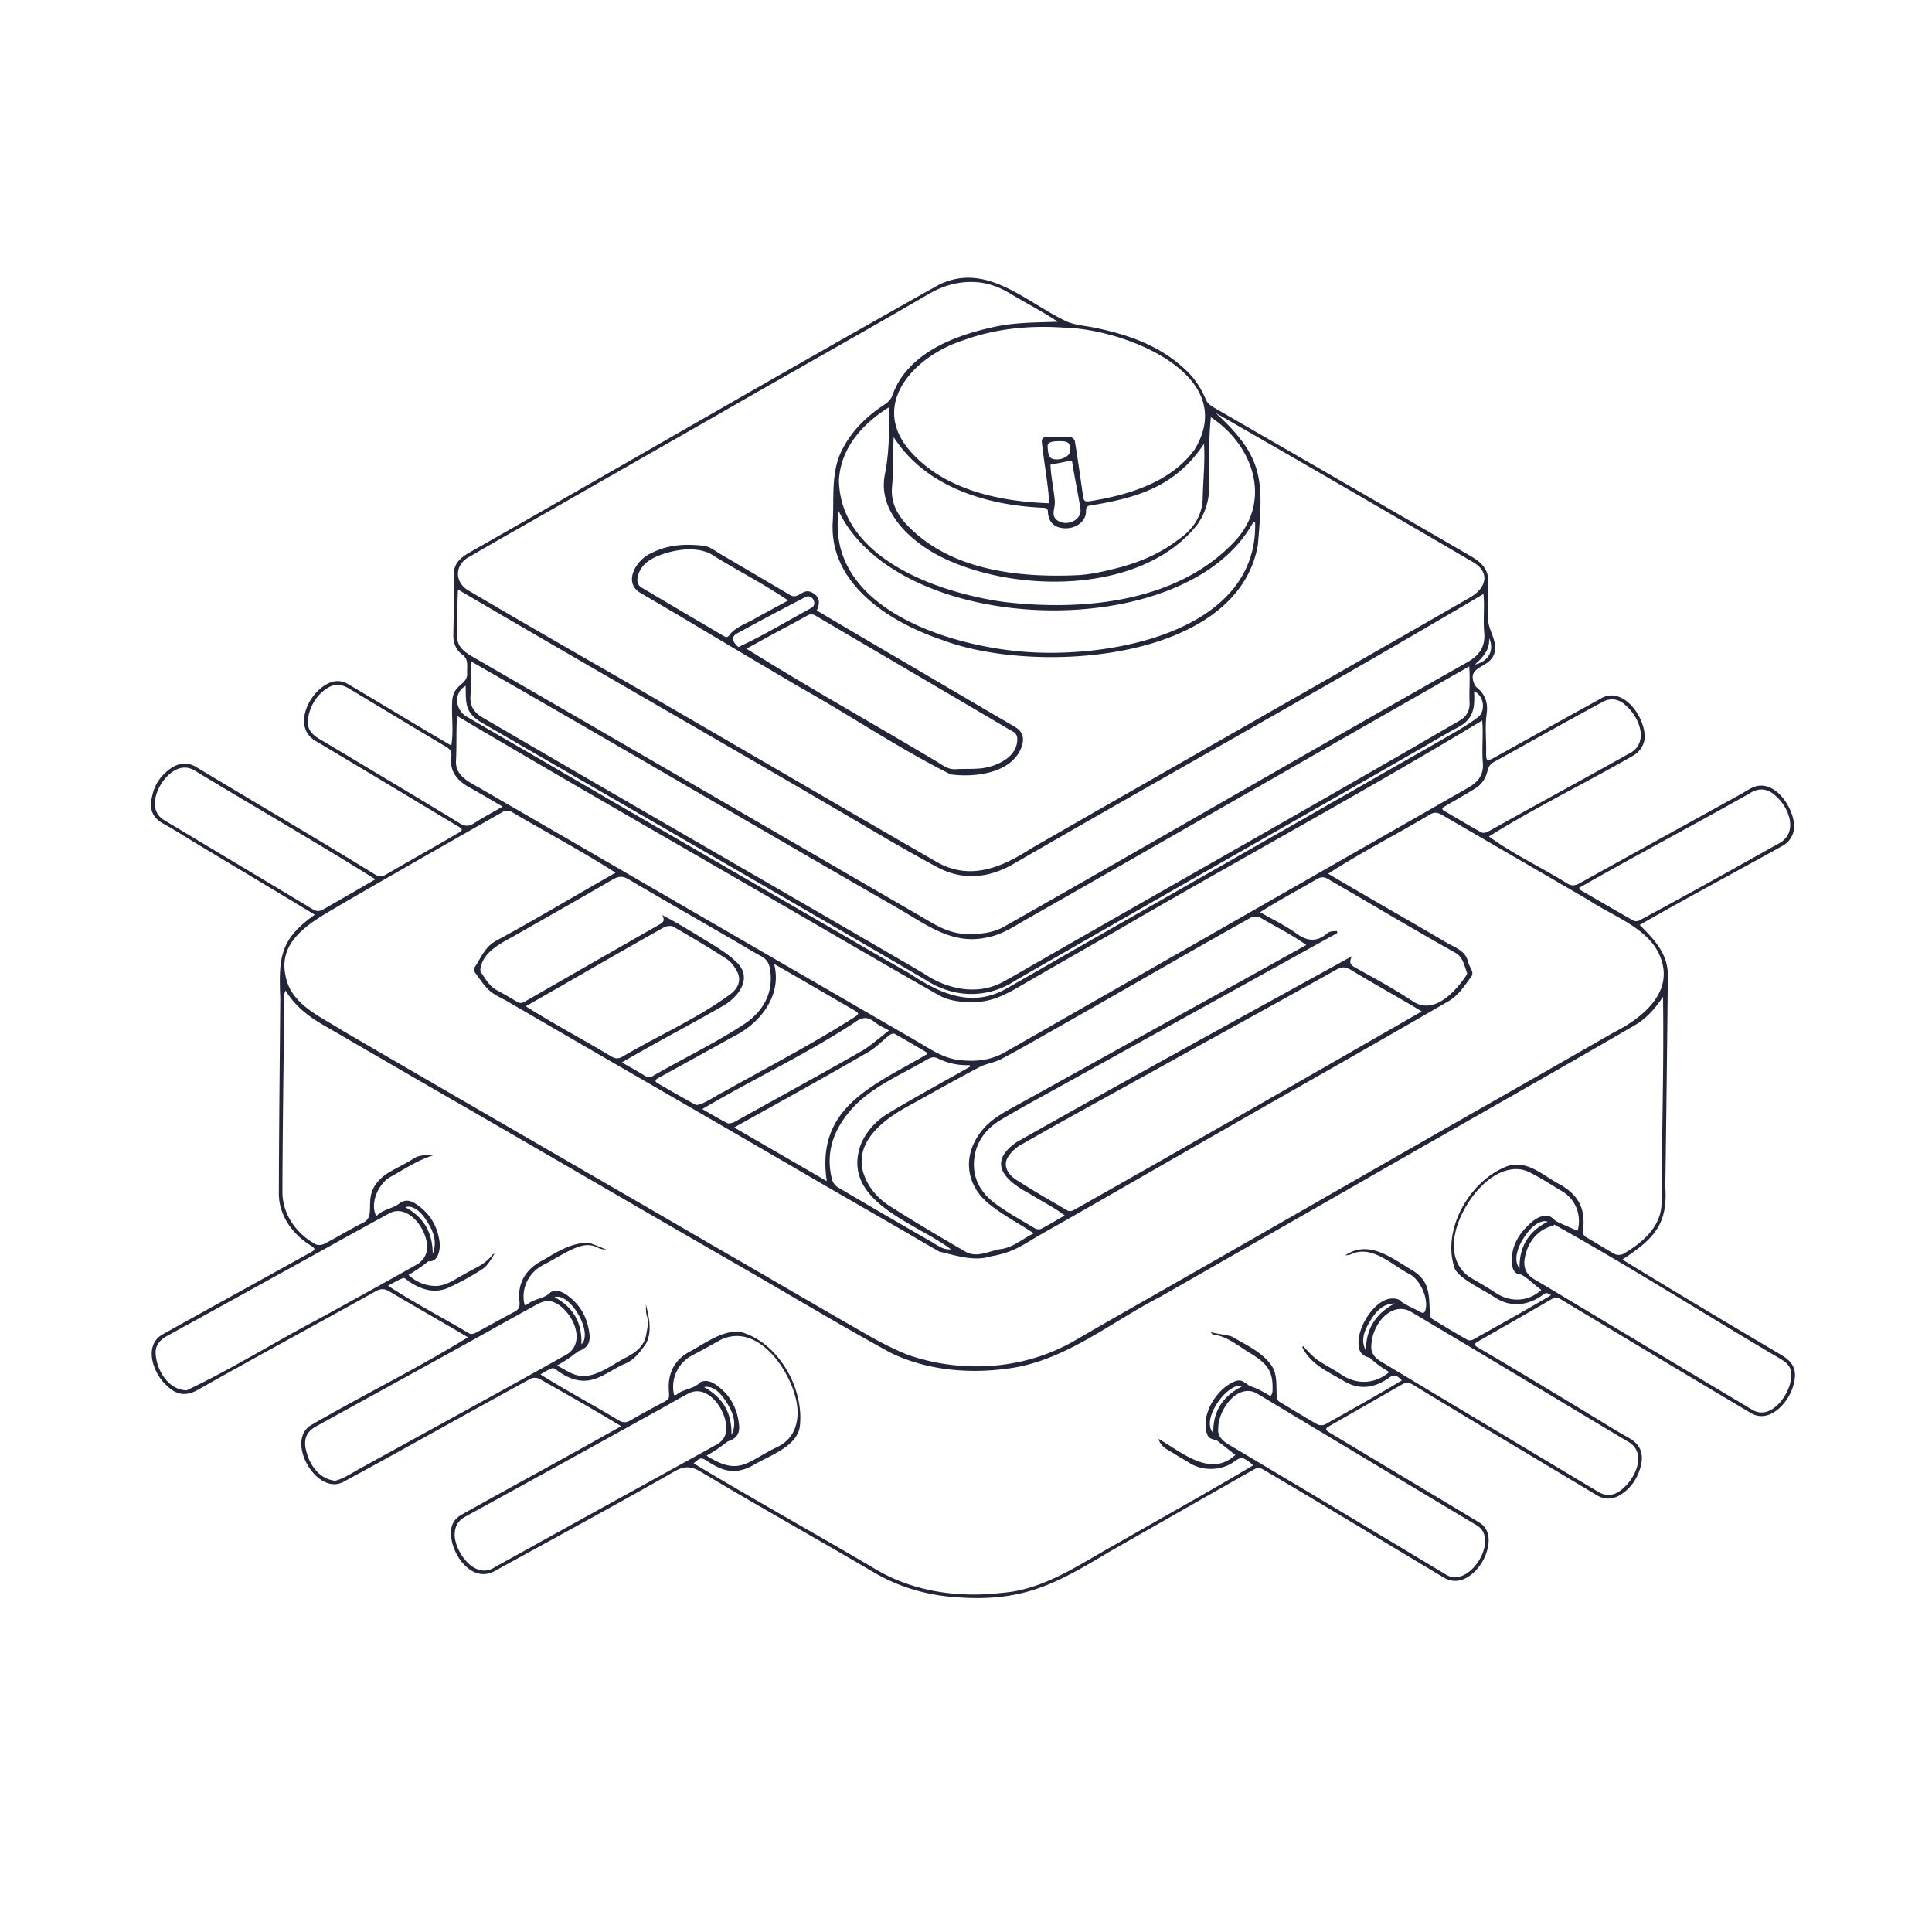 <svg xmlns="http://www.w3.org/2000/svg" width="550" height="550" fill="none" viewBox="0 0 550 550">
    <path fill="#222638" fill-rule="evenodd" d="M474.799 278.521c.326-6.604-3.511-10.729-8.009-15.202h-.011c8.328-4.787 16.721-9.374 25.121-13.965 5.246-2.867 10.495-5.735 15.731-8.655 2.001-1.1 3.364-3.729 3.116-5.87-.389-5.65-6.142-13.691-12.265-10.424-.555.285-1.09.604-1.624.924-.387.232-.775.463-1.17.682l-14.965 8.267a30726.01 30726.01 0 0 0-31.314 17.311c-1.122.62-2.133.565-3.185-.047-2.869-1.793-5.846-3.457-8.823-5.122-4.648-2.599-9.297-5.199-13.537-8.287 7.952-4.987 16.294-9.479 24.636-13.97 5.519-2.971 11.037-5.943 16.442-9.057 2.115-1.166 3.497-3.667 3.241-5.947-.344-5.805-6.493-13.952-12.565-10.249a7081.142 7081.142 0 0 0-20.377 11.288c-3.394 1.885-6.788 3.77-10.184 5.652-1.664.921-1.975.73-1.99-1.213.037-1.39-.001-2.792-.04-4.195-.066-2.382-.132-4.766.174-7.095.474-3.223-.334-5.625-2.816-7.671-.548-.451-.855-1.316-1.037-2.049-.52-2.201.942-3.067 2.585-4.039 2.016-1.194 4.304-2.548 3.535-6.73-.196-.888-.517-1.757-.838-2.625-.444-1.2-.885-2.395-.988-3.623-.207-2.241-.127-4.505-.047-6.77.063-1.801.127-3.603.047-5.393-.386-2.915-2.382-4.634-4.746-6.009-13.942-8.117-27.915-16.184-41.889-24.251-10.531-6.08-21.062-12.159-31.58-18.261-.834-.484-1.734-1.235-2.093-2.079-1.267-2.981-2.893-5.683-5.209-7.975-7.416-7.344-16.781-10.626-26.771-12.639a55.231 55.231 0 0 0-2.296-.395c-2.045-.323-4.102-.648-5.858-1.537-2.708-1.308-5.395-2.94-8.098-4.581-8.698-5.283-17.557-10.663-27.82-5.653-27.785 15.563-55.424 31.424-83.061 47.284-16.981 9.744-33.961 19.488-50.975 29.163-4.379 2.671-4.254 4.795-3.988 9.344l.021.35-.052 3.36c-.051 3.361-.101 6.722-.171 10.082-.048 2.274.66 4.261 2.479 5.654 1.534 1.03 1.495 2.487 1.453 4.016-.009.36-.019.725-.009 1.088.164 1.774-.742 2.575-1.759 3.474-1.153 1.018-2.448 2.163-2.493 4.993-.088 1.639-.036 3.268.015 4.893.08 2.494.159 4.979-.267 7.474-5.907-3.43-11.715-6.919-17.53-10.412-3.918-2.353-7.839-4.708-11.794-7.048-2.4-1.43-4.709-1.02-6.916.469-5.013 3.271-8.791 12.375-2.004 15.899a8815.283 8815.283 0 0 1 28.433 17.044c3.918 2.356 7.836 4.711 11.756 7.064 1.378.825 1.385 1.111.029 1.888-.976.56-1.947 1.124-2.919 1.689-.971.564-1.943 1.129-2.919 1.688a2482.19 2482.19 0 0 1-4.495 2.565 1084.282 1084.282 0 0 0-10.26 5.894c-1.196.701-2.178.561-3.263-.139-10.333-6.366-20.763-12.58-31.194-18.794-6.547-3.9-13.093-7.8-19.616-11.738-2.2-1.32-4.771-1.174-6.938.275-2.667 1.782-4.538 4.238-5.327 7.216-.993 3.736-.852 6.585 3.075 8.737 2.18 1.198 4.3 2.508 6.419 3.817 1.052.65 2.104 1.3 3.164 1.936 4.018 2.418 8.016 4.815 12.008 7.209a4580.59 4580.59 0 0 1 21.435 12.903c-10.087 7.077-10.257 12.401-9.831 23.749-.04 5.096-.086 10.191-.132 15.287-.12 13.491-.24 26.982-.272 40.476.044 6.182 3.975 11.557 9.187 14.725 1.245.818 1.245 1.126-.033 1.833-4.402 2.44-8.807 4.874-13.211 7.308-3.287 1.817-6.574 3.633-9.86 5.452l-2.768 1.533c-5.468 3.027-10.937 6.054-16.395 9.101-5.45 3.069-2.797 10.809.837 14.281 2.604 2.615 5.368 3.803 9.535 1.313 9.796-5.549 19.664-10.975 29.531-16.401 6.962-3.829 13.924-7.657 20.86-11.528 1.308-.722 2.404-.708 3.704.062 3.635 2.156 7.247 4.247 10.861 6.339 3.847 2.227 7.697 4.456 11.581 6.766-8.378 5.165-17.073 9.862-25.771 14.561-6.263 3.383-12.528 6.767-18.678 10.328-7.724 4.221 1.137 20.097 8.805 16.365 9.745-5.261 19.428-10.636 29.111-16.011 8.136-4.516 16.271-9.032 24.443-13.48.645-.349 1.856-.272 2.523.102l1.354.769c7.374 4.185 14.482 8.219 21.817 12.67-8.262 4.675-16.517 9.218-24.774 13.762-6.89 3.791-13.781 7.583-20.679 11.453-1.919 1.078-2.978 2.769-2.967 4.994-.23 5.9 5.783 14.66 12.376 11.052a7111.84 7111.84 0 0 1 12.427-6.821c13.01-7.131 26.023-14.263 38.902-21.622 2.819-1.613 4.83-1.404 7.482.198 9.267 5.548 18.634 10.936 28.001 16.323 7.056 4.058 14.113 8.117 21.127 12.244 6.594 3.876 13.688 6.098 21.301 6.919 20.092 1.936 29.361-2.83 45.834-12.774 4.052-2.308 8.103-4.618 12.153-6.928a9819.859 9819.859 0 0 1 29.255-16.642c.53-.3 1.541-.275 2.082.03 10.806 6.308 21.522 12.768 32.237 19.227 6.468 3.899 12.936 7.799 19.424 11.664 5.509 3.344 11.162-2.841 12.395-7.872.978-3.527.145-6.321-2.241-7.773a8598.04 8598.04 0 0 0-22.949-13.783 9341.19 9341.19 0 0 1-19.714-11.833c-1.278-.77-1.278-1.14-.049-1.844 2.678-1.535 5.357-3.068 8.036-4.6 4.236-2.422 8.472-4.845 12.702-7.28 1.059-.609 1.989-.557 3.015.073 11.989 7.305 24.037 14.514 36.086 21.722 5.431 3.25 10.862 6.499 16.287 9.757 2.23 1.334 4.493 1.268 6.683-.077 2.819-1.735 4.634-4.29 5.601-7.374 1.126-3.586.774-6.67-3.271-8.928-2.683-1.499-5.304-3.107-7.926-4.715-1.078-.661-2.157-1.323-3.239-1.977-10.521-6.38-21.045-12.756-31.673-18.964-1.145-.682-1.122-1.074.07-1.76 2.093-1.202 4.187-2.4 6.282-3.599 4.864-2.783 9.728-5.566 14.57-8.391.99-.576 1.653-.609 2.631 0l5.773 3.467c16.194 9.725 32.39 19.452 48.633 29.093 5.39 2.849 10.802-3.542 11.888-8.294 1.107-3.964.003-6.362-3.553-8.433-15.132-8.973-30.172-17.919-45.179-27.126 8.613-5.691 12.98-9.71 12.225-20.622.285-19.811.504-39.618.718-59.429M226.621 433.594c-9.76-5.605-19.519-11.209-29.159-17.012 2.046-1.813 2.221-1.701 4.127-.479l.222.142c4.123 2.632 7.583 3.564 12.413.979 1.024-.627 2.239-1.242 3.513-1.887 4.29-2.172 9.258-4.688 9.938-9.146 1.385-10.949-6.26-24.472-17.351-27.141-4.06-.08-7.735 2.091-11.259 4.172-1.019.602-2.026 1.197-3.026 1.728-4.2 2.405-5.93 6.134-5.641 10.824.078 1.27.134 1.887-.114 2.337-.24.438-.765.718-1.831 1.289l-.557.297c-2.834 1.514-5.67 3.029-8.434 4.657-1.237.729-2.16.682-3.386-.041-3.203-1.937-6.437-3.784-9.669-5.631-4.212-2.406-8.421-4.811-12.557-7.411.37-.204.718-.41 1.052-.609.799-.473 1.523-.902 2.304-1.158.369-.122.973.319 1.463.677l.204.148c3.141 2.24 6.561 3.49 10.387 2.24 1.759-.593 3.406-1.531 5.047-2.464 1.086-.618 2.17-1.235 3.281-1.749 2.829-1.013 4.504-3.329 6.1-5.536l.064-.089c2.022-3.344 1.033-7.791.104-11.425.023.336.029.678.034 1.02.012.773.025 1.547.251 2.254.511 1.588.234 3.096-.045 4.613a51.91 51.91 0 0 0-.14.788c-.512 3.047-2.686 4.771-5.175 6.19-1.212.572-2.438 1.302-3.684 2.044-4.024 2.397-8.241 4.91-12.768 2.546a73.519 73.519 0 0 1-2.441-1.317c-.408-.226-.84-.465-1.308-.721 2.508-1.383 3.953-2.464 6.031-4.045 2.464-.825 3.482-2.306 3.208-4.774-.511-4.554-2.467-8.352-6.231-11.077-1.296-1.012-3.134-1.815-4.841-.968-.935 1.036-2.194 1.466-3.455 1.896-1.118.382-2.236.764-3.128 1.569-.082.074-.21.097-.403.132-.113.02-.248.044-.408.085-1.141-4.609 1.018-9.248 5.349-11.462 1.173-.598 2.319-1.251 3.464-1.903 1.477-.842 2.954-1.683 4.489-2.406 2.364-1.114 4.868-1.983 7.52-.586.723.381 1.575.531 2.449.531-.432-.17-.863-.342-1.294-.514-1.205-.48-2.41-.96-3.629-1.403-4.659-.089-8.494 2.197-12.272 4.45l-.779.463c-4.931 2.457-7.442 6.505-6.76 11.931.107 1.32-.16 2.134-1.404 2.787a341.699 341.699 0 0 0-6.076 3.283c-1.7.933-3.4 1.866-5.112 2.774-.467.246-1.274.371-1.682.14-2.843-1.696-5.731-3.327-8.618-4.956-4.919-2.778-9.837-5.554-14.534-8.655.41-.216.809-.437 1.202-.654 1.05-.582 2.058-1.139 3.128-1.531.279-.103.738.265 1.188.627.189.152.377.304.55.418 3.567 2.354 7.386 3.494 11.461 1.569 3.234-1.525 6.416-3.23 9.383-5.203 1.348-.896 2.259-2.432 3.156-3.944l.282-.474a3.206 3.206 0 0 1-.254.138c-.184.092-.368.185-.476.331-1.457 1.989-3.539 3.088-5.62 4.187-.712.376-1.424.751-2.111 1.163-.584.308-1.17.65-1.761.995-2.234 1.304-4.546 2.653-7.129 2.429-2.582-.128-5.027-1.136-7.191-3.138 2.123-1.181 3.916-2.479 5.716-3.887 2.601.356 3.219-2.882 3.231-4.745-.408-4.682-2.516-8.547-6.405-11.282-1.149-.807-2.549-1.606-4.16-.975a1.55 1.55 0 0 1-.232.063c-.135.029-.267.058-.346.138-.904.916-2.056 1.359-3.237 1.814-1.302.501-2.638 1.015-3.713 2.19-1.867-3.641.497-8.965 3.701-11.022 1.019-.56 2.023-1.145 3.027-1.73 3.337-1.945 6.662-3.883 10.454-4.875l.107-.028-.107.028c-.803.2-1.627.22-2.453.241-1.368.034-2.744.068-4.045.916-1.343.875-2.768 1.63-4.193 2.385a82.42 82.42 0 0 0-2.757 1.505c-5.435 3.35-5.481 6.935-5.517 9.792-.027 2.115-.049 3.83-2.251 4.754-1.947.992-3.852 2.064-5.757 3.136-1.657.932-3.315 1.865-5 2.745-.693.363-1.92.477-2.523.106-5.568-3.072-9.52-8.701-9.41-15.139.028-11.4.16-22.799.291-34.198.082-7.087.164-14.173.22-21.261.008-.491.053-.982.412-1.613 2.645 4.481 6.764 7.59 11.232 10.109 4.521 2.618 9.041 5.241 13.56 7.864a11097.94 11097.94 0 0 0 16.016 9.285c14.816 8.519 29.597 17.097 44.379 25.676 13.95 8.096 27.901 16.192 41.882 24.238a2271.4 2271.4 0 0 1 15.98 9.276c9.642 5.632 19.285 11.264 29.076 16.633 10.947 5.357 23.782 6.215 35.703 4.195 10.574-1.941 19.735-7.5 28.864-13.039 4.102-2.489 8.197-4.973 12.411-7.124l8.648-4.942c14.735-8.421 29.469-16.841 44.199-25.272 11.562-6.661 23.159-13.263 34.758-19.864 15.718-8.947 31.437-17.894 47.068-26.992 3.556-1.98 6.024-4.873 8.324-8.243.18 12.051.004 24.088-.172 36.13-.11 7.542-.22 15.086-.243 22.636-.107 6.725-5.512 11.293-10.917 14.41-.618.352-1.77.381-2.393.044-1.531-.831-3.021-1.735-4.511-2.639a137.372 137.372 0 0 0-3.542-2.102c-1.287-.683-1.119-1.871-.949-3.083.084-.595.169-1.196.082-1.746-.044-4.836-2.671-7.99-6.746-10.263-1.135-.59-2.256-1.308-3.384-2.031-3.498-2.242-7.072-4.532-11.407-3.212-10.617 3.908-18.656 17.673-15.307 28.581.267 1.471 2.041 2.901 3.464 3.891 1.467 1.022 3.026 1.914 4.586 2.806 1.237.707 2.474 1.414 3.667 2.188 4.401 2.856 9.246 2.324 13.44-.682 1.081-.774 1.148-.796 2.437.003-5.866 3.501-11.744 6.794-17.663 10.111-1.477.828-2.958 1.657-4.441 2.492-.445.249-1.245.355-1.648.128a292.126 292.126 0 0 1-10.136-6.035c-.385-.239-.537-1.009-.592-1.555-.017-.378-.032-.747-.046-1.107-.211-5.268-.346-8.654-5.859-11.66-.439-.271-.884-.55-1.335-.833-5.158-3.24-11.028-6.926-16.858-2.856.168-.03.341-.049.515-.068.37-.04.74-.081 1.052-.233 4.56-2.183 8.86.628 12.891 3.264 1.386.906 2.739 1.791 4.061 2.445 2.834 1.683 5.038 6.545 4.415 9.743-.207 1.07-.552 1.562-1.741.854a32.226 32.226 0 0 0-2.031-1.053c-1.382-.677-2.761-1.353-3.911-2.397-5.99-2.255-12.38 8.275-11.368 13.354.196 2.013 1.285 2.706 3.148 3.252 1.808 1.65 3.238 2.724 5.52 4.033-4.301 3.634-9.62 3.634-14.095.44-.984-.656-2.009-1.25-3.034-1.844-1.1-.637-2.199-1.274-3.245-1.987-1.373-1.004-2.576-2.302-3.746-3.566l-.362-.391c-.104.07-.212.136-.315.206 1.947 4.122 5.73 6.239 9.455 8.322.711.398 1.42.795 2.114 1.204 4.515 2.838 8.946 2.258 13.169-.767 1.367-.975 2.037-.865 3.634.756-6.524 3.933-13.13 7.642-19.763 11.366l-2.012 1.13c-.592.33-1.693.352-2.271.022-2.353-1.334-4.669-2.734-6.985-4.134-1.223-.74-2.447-1.48-3.676-2.21-.822-.487-.904-1.103-.937-2.02a74.216 74.216 0 0 1-.033-1.433c-.033-2.036-.067-4.116-.801-5.889-1.944-3.733-6.036-6.009-9.806-8.105-.733-.408-1.453-.809-2.144-1.212-1.052-.331-2.031-.492-3.051-.66-.917-.151-1.868-.308-2.935-.598.15.178.252.316.328.418.112.15.166.222.227.231 3.176.401 5.697 2.084 8.215 3.765.958.639 1.914 1.278 2.906 1.845 4.701 2.996 6.146 5.053 5.916 10.622-.048.506-.222.895-.593 1.324-1.911-1.155-3.852-2.244-5.982-2.893-2.271-1.83-3.064-2.009-5.49-.627-4.02 2.288-7.868 8.276-6.835 13.369.378 1.833.956 2.383 2.93 2.673 1.408 1.097 2.808 2.204 4.298 3.382l1.088.86c-5.93 5.482-12.552 1.267-18.361-2.43-1.204-.767-2.373-1.511-3.495-2.142.485 1.937 2.023 2.815 3.558 3.691.376.215.753.431 1.114.661.732.468 1.481.908 2.23 1.349.66.389 1.321.777 1.971 1.185 3.741 2.346 9.116 2.178 12.683-.426 2.049-1.496 2.464-1.426 5.405 1.042-8.339 4.976-16.771 9.762-25.207 14.549a2446.554 2446.554 0 0 0-13.671 7.795c-2.065 1.128-4.116 2.322-6.173 3.52-8.37 4.875-16.831 9.802-26.722 10.476-12.328 1.441-25.219-.396-35.936-6.86-7.447-4.398-14.947-8.705-22.447-13.011m-70.146-196.246c6.319 3.583 12.631 7.163 18.753 11.095l.004.004a1618.67 1618.67 0 0 0-12.416 7.14c-7.151 4.14-14.257 8.253-21.594 12.246-2.402 1.3-3.594 3.349-4.79 5.402-.473.814-.947 1.628-1.497 2.397-.174.242.1.946.352 1.312.31.424.593.815.854 1.175 2.642 3.648 3.119 4.306 7.7 6.595 13.766 8.018 27.557 15.995 41.349 23.973 15.09 8.728 30.18 17.457 45.237 26.238 5.486 3.181 10.978 6.35 16.471 9.52 3.183 1.837 6.367 3.675 9.549 5.514 1.638.931 3.267 1.887 4.896 2.843a329.366 329.366 0 0 0 6.114 3.529c.83.187 1.658.393 2.486.599 3.982.993 7.962 1.985 12.161.725 5.66-1.023 8.153-2.556 12.876-5.493 9.668-5.451 19.292-10.978 28.916-16.506a6835.776 6835.776 0 0 1 17.667-10.125c9.397-5.394 18.813-10.758 28.228-16.122 14.298-8.145 28.596-16.29 42.83-24.541 2.295-1.414 3.933-3.689 5.499-5.862l.487-.676c.959-1.018.455-1.998-.061-3.003-.246-.478-.495-.962-.591-1.459-.609-2.63-2.666-3.69-4.698-4.738a30.5 30.5 0 0 1-1.444-.777c-5.186-3.059-10.397-6.068-15.608-9.075-6.048-3.491-12.094-6.981-18.102-10.552 5.622-3.651 11.472-6.923 17.326-10.197 3.929-2.197 7.859-4.396 11.724-6.71 1.26-.726 2.26-.473 3.408.194 6.608 3.848 13.221 7.686 19.835 11.525 7.309 4.241 14.617 8.483 21.918 12.737 1.814 1.213 3.861 2.339 5.951 3.489 6.1 3.356 12.564 6.911 14.653 13.4 3.352 9.713-5.742 16.845-13.514 20.735-9.48 5.438-18.963 10.868-28.457 16.284-17.664 10.021-35.286 20.117-52.907 30.213-14.067 8.06-28.134 16.12-42.222 24.141a5881.47 5881.47 0 0 1-8.428 4.805c-7.174 4.086-14.348 8.172-21.482 12.33-14.336 8.29-32.058 9.397-47.583 3.985-3.541-1.437-6.986-3.164-10.317-5.034-8.192-4.674-16.346-9.416-24.501-14.159A4272.844 4272.844 0 0 0 203.715 355c-16.052-9.343-32.128-18.647-48.204-27.951-19.373-11.213-38.747-22.425-58.08-33.707-1.115-.716-2.294-1.409-3.488-2.111-5.572-3.276-11.456-6.736-12.655-13.491-2.105-9.72 6.625-14.848 13.987-19.173.722-.425 1.431-.841 2.116-1.254 15.292-8.877 30.661-17.626 46.042-26.349.534-.3 1.574-.212 2.138.11 3.613 2.138 7.26 4.207 10.904 6.274M301.134 91.594c-2.757-1.85-5.587-3.451-8.427-5.057-1.812-1.025-3.628-2.052-5.432-3.149-2.823-1.65-5.79-2.783-9.098-3.047-5.164-.41-9.743.965-14.195 3.59-11.313 6.594-22.702 13.066-34.09 19.537-8.477 4.817-16.954 9.633-25.399 14.501a65322.839 65322.839 0 0 1-53.125 30.349c-1.515.866-3.032 1.729-4.549 2.593-4.391 2.499-8.782 4.999-13.132 7.563-4.371 2.2-4.471 7.469.033 9.838 11.64 6.878 23.362 13.62 35.085 20.363 7.45 4.285 14.9 8.57 22.33 12.89 8.085 4.692 16.166 9.391 24.247 14.091 16.909 9.834 33.819 19.668 50.771 29.429 9.668 5.859 18.862 1.987 27.505-3.605 20.113-11.567 40.271-23.061 60.429-34.555 21.508-12.264 43.017-24.528 64.472-36.882 1.315-.759 2.649-1.892 3.367-3.183 1.401-2.508.456-4.983-2.337-6.695a8696.872 8696.872 0 0 0-73.503-42.596c14.076 12.866 13.518 19.543 12.016 37.512l-.002.031c-5.931 33.579-63.738 36.978-89.784 27.104-14.992-5.016-32.299-15.921-31.254-33.638.108-1.745.124-3.514.14-5.286.048-5.43.096-10.891 2.816-15.79 2.778-5.218 6.912-9.152 11.813-12.349 1.178-.77 1.964-1.698 2.36-3.011 4.268-11.322 16.822-16.39 27.835-18.85 5.24-1.287 10.536-1.44 15.868-1.594 1.078-.031 2.158-.063 3.24-.103Zm-170.914 84.42c-.002-2.736-.003-5.474.174-8.175l-.004-.004c18.804 11.037 37.641 21.926 56.478 32.815 16.073 9.291 32.145 18.582 48.197 27.964 2.961 1.718 5.911 3.454 8.862 5.191 7.579 4.46 15.159 8.92 22.907 13.069 7.127 3.817 14.558 3.179 21.623-.895 18.069-10.465 36.228-20.785 54.386-31.104 26.583-15.108 53.165-30.214 79.465-45.778.193 1.865.156 3.715.119 5.563-.037 1.833-.074 3.663.114 5.503.319 4.037-1.485 6.482-4.915 8.415-23.087 13.055-46.097 26.242-69.107 39.43-20.905 11.981-41.809 23.962-62.77 35.843-3.453 1.91-7.205 2.119-11.061 1.987-4.408-.147-7.967-2.256-11.532-4.368-.517-.306-1.033-.612-1.552-.912-13.547-7.846-27.091-15.696-40.636-23.546-28.478-16.504-56.956-33.009-85.451-49.483a92.5 92.5 0 0 0-.365-.212c-2.319-1.345-4.991-2.895-4.981-5.904.05-1.792.05-3.595.049-5.399m-.282 34.737c.007-2.311.015-4.622.2-6.924h.004c22.382 13.274 44.906 26.268 67.435 39.264 13.732 7.922 27.467 15.845 41.17 23.832l5.635 3.258c7.634 4.417 15.267 8.832 22.952 13.158 3.156 1.778 6.753 1.965 10.339 1.903 4.712-.081 8.669-2.152 12.603-4.437 6.66-3.868 13.348-7.69 20.037-11.511 2.675-1.529 5.35-3.057 8.024-4.589 13.799-8.038 27.707-15.898 41.613-23.758 20.789-11.749 41.576-23.498 61.999-35.836.179 2.043.138 4.072.096 6.098-.042 2.026-.083 4.05.096 6.082.245 3.436-1.5 5.42-4.212 6.967a444600.88 444600.88 0 0 0-69.758 39.832c-20.835 11.898-41.669 23.796-62.504 35.69-4.082 2.197-8.468 2.541-13.021 1.918-3.661-.501-6.686-2.32-9.708-4.137-.689-.414-1.379-.829-2.075-1.227a326459.05 326459.05 0 0 1-124.357-72.039 67.358 67.358 0 0 0-.473-.258c-3.076-1.674-6.499-3.537-6.214-7.578.106-1.9.112-3.804.119-5.708m4.058-17.099c-.025-1.749-.051-3.5.124-5.349l.004-.004c22.226 12.712 44.35 25.564 66.475 38.416 18.694 10.859 37.388 21.718 56.144 32.494.841.494 1.676.999 2.51 1.504 6.668 4.031 13.241 8.005 21.528 6.199 3.634-.607 6.674-2.406 9.714-4.204.688-.407 1.375-.814 2.07-1.208a6151.15 6151.15 0 0 0 24.622-14.04l6.939-3.97 15.527-8.879c26.196-14.981 52.351-29.94 78.602-44.9.161 1.994.126 3.908.09 5.826-.028 1.526-.056 3.054.014 4.627.048 2.153-.878 3.788-2.63 4.855-25.366 14.755-50.871 29.279-76.377 43.802-15.192 8.65-30.384 17.301-45.546 26-.885.504-1.766 1.014-2.648 1.523-1.905 1.102-3.809 2.203-5.746 3.24-7.194 3.887-15.929 2.006-22.36-2.427-20.023-11.681-40.094-23.285-60.166-34.889-21.881-12.65-43.762-25.3-65.584-38.052-2.237-1.309-3.523-3.117-3.378-5.856.116-1.613.094-3.16.072-4.708m163.52-60.635c.491 3.41.981 6.815 1.172 10.248h-.003c-14.696-.484-31.191-4.092-40.66-16.166-10.017-13.34 3.445-26.272 16.429-30.298 9.206-3.315 18.722-4.198 28.391-3.538 17.036.337 50.302 13.222 37.222 34.727-6.72 9.21-18.456 12.811-29.299 14.611-2.115.345-2.23.18-2.526-1.899-.715-5.034-1.437-10.065-2.249-15.085-.074-.465-.777-1.162-1.211-1.18-2.348-.099-4.701-.063-7.049.025-1.267.048-1.208 1.016-1.089 1.922.237 2.218.555 4.426.872 6.633m-7.882 215.158c1.554.948 3.118 1.903 4.665 2.935l.003.004c-1.139.532-2.182 1.175-3.209 1.808-1.802 1.111-3.553 2.191-5.685 2.581-1.177.145-2.312.471-3.425.791-2.577.741-5.029 1.446-7.588-.227-7.064-4.106-14.099-8.272-20.989-12.657-3.523-2.24-6.25-5.32-7.602-9.431-2.822-9.361 6.535-15.858 13.755-19.646 1.117-.619 2.234-1.24 3.351-1.861 5.274-2.931 10.548-5.863 15.882-8.677.964-.508 2.03-.828 3.096-1.147 1.056-.317 2.112-.633 3.068-1.133 3.91-2.046 7.748-4.232 11.583-6.418l2.479-1.411c8.266-4.664 16.511-9.386 24.756-14.108 10.785-6.176 21.569-12.352 32.396-18.397.833-.168 1.904-.33 2.574.037 1.408.832 2.84 1.627 4.272 2.423 3.028 1.681 6.055 3.362 8.849 5.383a9718.494 9718.494 0 0 1-30.984 17.149c-9.14 5.045-18.281 10.089-27.438 15.177-2.681 1.485-5.36 2.973-8.04 4.461-5.358 2.975-10.716 5.951-16.087 8.904l-.537.295c-3.133 1.719-6.247 3.428-8.676 6.158-5.997 6.743-5.716 15.506 1.186 21.347 2.619 2.166 5.463 3.902 8.345 5.66m105.135-66.094c3.316 1.91 6.637 3.823 9.976 5.834l-12.426 7.131c-28.919 16.596-57.751 33.142-86.815 49.523-.444.234-1.248.26-1.667.014l-2.111-1.232c-4.149-2.418-8.298-4.836-12.336-7.428-2.845-1.826-3.767-4.331-2.493-6.446.804-1.331 2.056-2.589 3.405-3.377 9.179-5.274 18.453-10.39 27.726-15.505 4.782-2.638 9.564-5.277 14.333-7.936a9265.7 9265.7 0 0 1 18.247-10.088c9.982-5.51 19.965-11.02 29.914-16.587 1.415-.796 2.497-.803 3.92.051 3.447 2.084 6.884 4.064 10.327 6.046m-97.821 60.027c2.109 1.209 4.21 2.413 6.163 3.905l-.007-.003c-.603.348-1.193.692-1.775 1.032-1.65.965-3.237 1.891-4.863 2.748-.46.242-1.308.209-1.756-.059-.922-.553-1.851-1.096-2.78-1.641-2.953-1.729-5.91-3.46-8.637-5.49-4.468-3.322-6.798-7.869-5.823-13.585.789-4.617 3.634-7.964 7.519-10.274 4.737-2.811 9.567-5.47 14.398-8.129 1.754-.966 3.508-1.931 5.258-2.904 16.505-9.16 33.023-18.292 49.542-27.425 8.841-4.888 17.682-9.776 26.521-14.669l-.046-.301-.04-.267a26.2 26.2 0 0 1-.412.017c-.845.03-1.729.061-2.384.643-2.968 2.545-5.709 2.284-8.858-.015-2.107-1.536-4.419-2.796-6.849-4.12a158.027 158.027 0 0 1-3.386-1.882c3.512-2.241 6.996-4.211 10.51-6.197 1.912-1.081 3.832-2.166 5.771-3.303.967-.554 1.874-.627 2.889-.033 4.186 2.42 8.359 4.863 12.532 7.307 7.867 4.607 15.734 9.214 23.69 13.662 1.906 1.016 2.478 2.757 3.051 4.501.145.442.29.884.457 1.315.082.212-.119.597-.285.836-3.208 4.715-9.387 11.491-15.485 7.04-4.851-3.169-9.942-5.989-15.023-8.804l-1.25-.693c-1.541-.854-1.341-1.698-.789-3.069a22527.05 22527.05 0 0 1-22.101 12.171c-24.498 13.48-48.998 26.96-73.321 40.735-8.509 5.911-3.234 10.96 3.708 14.652 1.269.814 2.566 1.557 3.861 2.299m-42.521-217.652c-.131 2.066-.153 4.14-.176 6.213-.028 2.648-.057 5.295-.312 7.925-.378 4.224 1.286 7.494 3.938 10.497 12.202 13.182 31.754 15.422 48.861 14.645 3.46-.191 6.931-.917 10.298-1.778 6.535-1.573 12.766-4.045 18.13-8.148 4.178-2.823 6.982-6.552 7.216-11.762.033-1.881.132-3.74.231-5.594.18-3.36.359-6.702.139-10.118-7.942 12.078-18.963 15.349-31.739 17.461l-.029.003c-1.067.13-1.86.227-1.827 1.749.059 2.688-2.608 4.826-5.679 4.844-3.137.018-4.99-1.584-5.145-4.605-.048-.954-.397-1.203-1.282-1.236-16.161-.686-33.54-5.887-42.624-20.096Zm-15.602 12.374c.437-9.167 6.564-16.1 14.295-20.922v-.004l.002.693c.012 6.532.023 12.385-1.28 18.792-1.926 10.879 8.332 19.635 17.389 23.782 21.093 9.816 56.285 9.706 71.647-9.878 2.36-3.421 3.434-7.121 3.367-11.301.023-1.784.016-3.57.009-5.357-.018-4.633-.036-9.266.462-13.86 11.831 7.814 17.362 23.133 7.382 34.665-16.21 17.996-43.504 20.621-66.412 17.904-18.718-2.64-46.342-12.316-46.861-34.514m49.706 48.426c-21.389-2.34-53.369-13.365-49.795-39.795v.004c17.296 36.01 99.045 38.306 118.078 3.113l.246.042.247.042c.948 32.128-43.79 39.501-68.776 36.594m-88.95 81.626c-3.643-2.222-7.183-4.381-11.08-6.383h-.004c.834 1.456.4 2.024-.626 2.607-12.862 7.334-25.712 14.7-38.555 22.066-.852.495-1.441.433-2.234-.055a114.147 114.147 0 0 0-5.579-3.193c-1.862-1.004-2.951-2.671-4.036-4.33a50.346 50.346 0 0 0-.735-1.104c.138-4.866 5.052-7.547 8.888-9.64l.495-.271 6.159-3.507c7.407-4.214 14.813-8.428 22.18-12.711 1.604-.935 2.797-1.038 4.445-.066 7.13 4.201 14.3 8.339 21.47 12.478a6227.67 6227.67 0 0 1 8.225 4.752c.902.522 1.799 1.052 2.697 1.582 1.83 1.081 3.66 2.161 5.526 3.177 1.63.887 2.216 2.211 2.449 3.934.874 6.446-1.863 11.352-6.905 14.982-5.33 3.544-10.992 6.602-16.651 9.657-3.293 1.778-6.585 3.556-9.81 5.428-.911.513-1.507.473-2.359-.062-1.42-.89-2.88-1.718-4.46-2.614-.659-.374-1.339-.76-2.045-1.167 5.336-3.101 10.627-6.011 15.925-8.925 4.136-2.274 8.276-4.551 12.443-6.922 4.871-2.629 9.176-8.338 4.053-12.899-1.966-1.903-4.362-3.404-6.718-4.881l-.695-.436c-.829-.502-1.649-1.001-2.463-1.497m-58.537 179.143c-5.701 3.982-11.369-4.011-11.606-8.84h-.004c-.048-2.882 1.163-4.396 3.097-5.46 4.501-2.478 9.004-4.955 13.506-7.432 14.797-8.139 29.591-16.278 44.349-24.49a120.05 120.05 0 0 0 1.745-.988c1.147-.656 2.294-1.313 3.475-1.905 5.464-3.366 10.932 4.023 11.132 9.233.181 2.182-.708 3.978-2.697 5.078-7.681 4.246-15.366 8.487-23.052 12.727-6.033 3.328-12.066 6.657-18.097 9.988-3.348 1.851-6.694 3.704-10.04 5.557-3.935 2.179-7.87 4.359-11.808 6.532m-64.896-62.502c-7.607 4.299-15.221 8.602-23.036 12.287l.004-.007c-5.32-.106-8.65-5.988-8.813-10.604-.096-2.292 1.308-3.806 3.3-4.902 10.494-5.769 20.973-11.56 31.45-17.351l6.528-3.608c3.035-1.671 6.064-3.351 9.093-5.031a1899.37 1899.37 0 0 1 15.586-8.583c6.35-4.158 12.921 6.38 10.999 11.238-.426 1.133-1.393 2.332-2.442 2.926-8.05 4.555-16.15 9.018-24.253 13.481l-3.456 1.904c-5.02 2.633-9.988 5.441-14.96 8.25m24.681 35.479c-1.766 1.029-3.61 2.103-5.438 2.534v.003c-4.886-.597-7.535-4.986-8.39-9.262-.505-2.904.407-4.785 2.996-6.215 5.504-3.033 11.009-6.062 16.513-9.091 7.479-4.115 14.957-8.23 22.431-12.355 3.673-2.021 7.334-4.064 10.994-6.107 4.322-2.411 8.643-4.823 12.985-7.199 2.578-1.397 4.46-1.214 6.79.638 4.223 3.461 6.59 10.508 1.712 13.588-13.31 7.472-26.694 14.817-40.078 22.161-6.169 3.386-12.338 6.771-18.5 10.168-.656.346-1.33.738-2.015 1.137m341.5-70.226.127-.163h.008c13.691 7.593 27.082 15.727 40.473 23.86 8.026 4.875 16.052 9.75 24.143 14.508 2.626 1.584 3.326 3.315 2.641 6.336-.819 4.374-5.705 10.901-10.721 8.111a24227.679 24227.679 0 0 1-44.83-26.837c-1.666-.998-3.329-2.001-4.992-3.003-4.111-2.478-8.222-4.955-12.364-7.381-2.356-1.382-3.189-3.336-2.763-5.892.696-4.488 3.601-8.334 8.19-9.427zm-92.55 62.453c-1.896-1.13-3.174-2.567-2.974-4.36-.119-5.592 5.712-13.559 11.306-10.003a38658.816 38658.816 0 0 0 62.374 37.419c6.554 3.978-2.341 18.278-8.964 13.889a13671.94 13671.94 0 0 0-61.742-36.945m43.131-23.771c-1.826-1.104-2.738-2.684-2.508-4.547h.004c.248-6.109 5.76-12.43 11.109-9.563 12.754 7.558 25.463 15.187 38.172 22.816 8.033 4.823 16.066 9.645 24.11 14.449 5.431 3.428 1.241 11.418-3.019 14.061-1.852 1.221-3.838 1.192-5.782.026-7.594-4.552-15.19-9.102-22.786-13.653-7.596-4.55-15.192-9.1-22.786-13.653a6683.9 6683.9 0 0 1-16.514-9.936m-228.974-92.573c-4.79-2.728-9.575-5.454-14.25-8.429h-.004c4.614-2.634 9.18-5.255 13.732-7.869 8.56-4.915 17.068-9.8 25.739-14.674.756-.308 1.919-.458 2.552-.092 5.12 2.967 10.221 5.984 15.181 9.2 1.289.836 2.33 2.31 3.03 3.714 1.156 2.325.167 4.507-1.641 6.01-6.172 4.616-13.014 8.249-19.85 11.88-3.774 2.004-7.546 4.007-11.204 6.175-1.122.627-2 .645-3.123-.015-3.365-2.028-6.764-3.965-10.162-5.9m-88.335-63.463c10.473 6.214 20.943 12.428 31.262 18.899a1106.986 1106.986 0 0 1-8.432 4.881c-2.095 1.205-4.192 2.41-6.363 3.673-1.019.598-1.908.656-2.986.007-7.431-4.483-14.877-8.94-22.324-13.398a8649.374 8649.374 0 0 1-20.225-12.133c-5.008-3.149-1.426-11.168 2.849-13.812 1.915-1.272 4.079-1.36 6.03-.191 6.705 4.071 13.447 8.073 20.19 12.074m374.143 21.672a6.096 6.096 0 0 0-.223-.331l.003-.008c8.618-4.928 17.326-9.685 26.032-14.442 7.473-4.082 14.945-8.164 22.359-12.354 2.767-1.8 5.331-1.653 7.853.88 3.568 3.227 6.038 9.875 1.108 13.01l-.372.208c-13.23 7.411-26.469 14.826-39.843 21.986-.448.235-1.241.271-1.663.033-4.712-2.667-9.388-5.393-14.065-8.119l-.916-.534c-.101-.058-.171-.168-.273-.329m-39.233-23.069c.068.138.115.251.152.342.062.149.098.237.165.278l1.793 1.058c3.005 1.774 6.011 3.549 9.061 5.249.456.253 1.341.114 1.856-.161 6.58-3.677 13.185-7.313 19.791-10.95 7.076-3.894 14.152-7.79 21.198-11.736 4.712-3.179 2.141-9.691-1.274-12.87-1.804-1.852-3.92-2.75-6.501-1.676-8.003 4.291-15.94 8.72-23.875 13.148a5120.24 5120.24 0 0 1-7.913 4.408c-.678.382-1.278 1.313-1.445 2.087-.478 2.218-1.559 3.967-3.456 5.188-2.033 1.272-4.115 2.476-6.195 3.679a358.513 358.513 0 0 0-3.357 1.956m-267.435-.405a603.665 603.665 0 0 1-3.004-1.761c-2.126-1.252-4.14-2.438-6.193-3.557-3.615-1.973-6.012-4.602-5.393-9.005.181-1.295-.371-2.035-1.456-2.681a5274.06 5274.06 0 0 1-27.594-16.562c-2.138-1.291-4.212-1.518-6.35-.103-2.733 1.808-4.411 4.375-5.174 7.477-.827 3.362.096 5.221 3.093 6.988 3.72 2.195 7.42 4.417 11.123 6.639l.583.35c2.195 1.318 4.391 2.634 6.587 3.95 7.176 4.301 14.353 8.601 21.492 12.964 1.504.921 2.638 1.031 4.142.055 1.757-1.135 3.585-2.168 5.535-3.269.845-.478 1.714-.968 2.609-1.485Zm66.125 65.24c7.509-3.828 13.469-11.723 11.169-20.449 5.059 2.884 9.759 5.615 14.518 8.38 2.676 1.555 5.372 3.121 8.16 4.732 1.512.876 1.638 1.122.2 2.031-8.796 5.622-17.952 10.644-27.108 15.665a1260.503 1260.503 0 0 0-10.258 5.668c-.502.209-1.298.68-2.203 1.216-2.119 1.254-4.841 2.866-5.817 2.318-3.585-1.965-7.123-4.01-10.66-6.056l-.001-.001c-.867-.502-.704-.983.111-1.43l2.144-1.18c6.586-3.625 13.172-7.249 19.745-10.894m7.309 119.637c-5.12 2.961-7.967 4.609-15.37-.108v-.007c2.427-1.332 3.827-2.38 5.785-3.845l.272-.203c2.46-.803 3.438-2.171 3.197-4.638-.456-4.683-2.482-8.558-6.361-11.308-1.244-.972-3.059-1.746-4.715-.873-.973 1.062-2.274 1.513-3.573 1.964-1.12.389-2.24.777-3.151 1.556-.059.052-.155.059-.315.072a5.133 5.133 0 0 0-.385.042c-1.059-4.576 1.056-9.215 5.36-11.411 2.47-1.264 4.886-2.625 7.301-3.984l.634-.357c9.902-4.661 18.563 7.073 20.986 15.425 1.841 5.72 1.078 12.471-5.101 15.191-1.754.858-3.236 1.715-4.564 2.484m228.198-75.362c3.979 2.387 5.583 6.952 4.398 11.249l.003.004c-.656-.291-1.289-.567-1.905-.835-1.423-.618-2.751-1.196-4.051-1.831-.319-.156-.597-.413-.873-.668-.339-.314-.673-.623-1.072-.733-2.164-.597-3.919.455-5.446 1.819-3.5 3.135-5.756 6.879-5.315 11.744.137 1.5.714 2.89 2.637 2.97 1.22.682 2.299 1.591 3.416 2.533.722.608 1.46 1.23 2.263 1.812-3.667 3.451-8.876 3.616-13.047.789-2.016-1.321-4.104-2.536-6.189-3.749l-1.157-.673c-8.683-6.208-3.123-19.001 2.801-25.293 3.6-3.931 9.453-7.293 14.68-4.327 2.155 1.092 4.22 2.359 6.284 3.625.856.526 1.711 1.051 2.573 1.564m-235.707-18.17c4.176 2.421 8.272 4.794 12.357 7.16l14.011 8.12c-2.809-18.58 9.539-25.477 22.969-32.979a290.501 290.501 0 0 0 5.699-3.24 7.372 7.372 0 0 1-.232-.31c-.096-.133-.149-.208-.223-.251l-1.406-.828c-2.479-1.461-4.959-2.923-7.474-4.32-.322-.18-1.052.015-1.396.282-.738.576-1.444 1.199-2.15 1.822-1.252 1.106-2.502 2.209-3.918 3.037-10.853 6.287-21.326 12.107-32.221 18.161-1.99 1.106-3.994 2.22-6.016 3.346m67.016-17.745.16.421h.003a1079.642 1079.642 0 0 1-7.652 4.307c-5.263 2.943-10.526 5.886-15.678 9.003-3.478 2.123-6.238 5.086-7.835 8.94-4.337 12.312 7.033 18.744 17.106 24.443 3.177 1.797 6.225 3.521 8.61 5.334-1.921.13-3.311-.747-4.665-1.602-.319-.201-.636-.402-.958-.587a2681.271 2681.271 0 0 1-26.605-15.492c-.741-.44-1.426-1.379-1.637-2.211-1.897-7.407.281-13.827 5.115-19.525 4.378-5.104 10.272-8.267 16.14-11.416 1.948-1.046 3.893-2.09 5.779-3.203.956-.528 1.845-.939 3.019-.359 2.845 1.4 5.887 2.075 9.098 1.947m-74.035 13.689c-.663-.386-1.343-.782-2.049-1.186 5.817-3.436 11.74-6.631 17.654-9.82 8.669-4.677 17.318-9.342 25.583-14.739 2.29-1.735 3.827-1.804 5.909-.132.699.563 1.508.995 2.466 1.506.469.25.974.52 1.52.833-.928.701-1.803 1.408-2.655 2.096-1.781 1.438-3.463 2.796-5.317 3.855-7.952 4.531-15.969 8.968-23.982 13.402-4.002 2.215-8.003 4.429-11.995 6.655-.626.3-1.582.583-2.104.322-1.674-.838-3.293-1.781-5.03-2.792M414.93 207.113c4.567-2.34 4.975-5.574 4.708-10.3l.004-.004c2.863 1.192 3.382 5.673 1.078 7.389-2.156 1.606-4.453 3.039-6.783 4.392a1830.978 1830.978 0 0 1-14.016 8.031c-2.066 1.176-4.131 2.351-6.195 3.53a58392.413 58392.413 0 0 1-86.053 49.152c-2.629 1.501-5.252 3.01-7.876 4.518-4.502 2.589-9.004 5.178-13.529 7.729-9.831 5.474-19.036 1.125-27.449-4.521-5.672-3.196-11.299-6.472-16.926-9.748-2.094-1.219-4.189-2.439-6.286-3.654-9.433-5.474-18.872-10.939-28.311-16.405-17.73-10.266-35.461-20.532-53.156-30.855-2.412-1.4-4.825-2.798-7.239-4.196a3506.49 3506.49 0 0 1-13.687-7.955c-3.486-1.69-4.42-6.835-.645-8.965l.007.707c.04 4.824.059 7.082 4.638 9.802a41578.256 41578.256 0 0 0 40.433 23.385c28.678 16.573 57.356 33.146 85.947 49.86 8.09 5.218 17.722 5.335 25.738-.04a6256.722 6256.722 0 0 1 21.138-12.125l7.056-4.038c12.953-7.429 25.923-14.828 38.893-22.228 16.188-9.235 32.376-18.47 48.531-27.763 1.022-.586 2.039-1.181 3.056-1.775 2.291-1.338 4.582-2.676 6.924-3.923m-115.224-68.975c-.298-1.957-.595-3.916-.657-5.847l.003.003 2.433-.484 3.665-.729c.358 2.331.81 4.755 1.263 7.185.414 2.221.829 4.448 1.174 6.612.393 3.003-3.404 4.829-5.949 3.619-2.029-.953-1.793-2.337-1.531-3.876.124-.728.254-1.49.153-2.258-.126-1.4-.34-2.812-.554-4.225m-1.469-11.113c-.04-1.012.923-1.422 3.379-1.43 2.508-.007 3.019.429 3.06 2.626.026 1.338-1.808 2.559-3.834 2.555-1.979-.003-2.479-.722-2.605-3.751m-90.002 281.49c.152-6.053-2.319-10.633-7.809-13.618 2.182-.451 4.238.847 6.431 4.367 1.752 2.813 3.067 5.827 1.378 9.251m-87.427-61.933c2.226 3.142 3.897 6.427 2.374 10.376.011-5.947-2.456-10.409-7.783-13.28 1.512-.624 3.731.531 5.409 2.904m44.704 36.109c3.505-3.285-3.241-14.879-7.649-13.427 5.419 2.904 7.879 7.403 7.649 13.427m231.537-11.62c-5.446 2.886-8.213 7.293-8.187 13.442v.004c-1.693-3.051-.352-5.863 1.171-8.408 1.529-2.555 3.456-4.986 7.016-5.038m-43.275 23.507c-4.131-1.331-12.117 9.446-8.376 13.358-.104-6.076 2.608-10.494 8.376-13.358m81.304-43.989c1.726-2.174 4.149-3.406 5.501-2.79-5.449 2.732-8.12 7.143-7.99 13.328-1.838-2.31-.808-6.383 2.489-10.538m-15.195-161.417c3.926-.862 5.601-4.1 4.037-7.532.26 3.348-1.789 5.482-4.037 7.532m-164.48-1.909c-7.634-4.476-15.264-8.95-22.878-13.484h-.004c.76-1.727 1.019-3.307-.518-4.576-1.872-1.473-3.009-.801-4.101-.155-.949.562-1.864 1.103-3.197.199l-3.988-2.349c-5.134-3.025-10.266-6.05-15.416-9.047a32.63 32.63 0 0 1-1.189-.737c-1.24-.792-2.503-1.6-3.826-1.752-5.079-.583-10.165-.349-14.863 2.101-4.052 1.653-8.108 7.997-3.404 11.143 2.041 1.206 4.085 2.406 6.129 3.605 2.317 1.359 4.634 2.718 6.944 4.087a4490.657 4490.657 0 0 0 32.762 19.43c5.637 3.156 11.194 6.526 16.752 9.896 8.577 5.201 17.159 10.405 26.048 14.832 6.983.942 17.648-.33 20.256-8.067.756-2.427.182-4.209-2.026-5.492-5.7-3.317-11.385-6.658-17.071-9.999-1.794-1.054-3.587-2.108-5.382-3.161a7360.918 7360.918 0 0 0-11.028-6.474m-9.104 17.572c-11.34-6.609-22.68-13.217-33.793-20.162h-.003l2.613-1.438a645.612 645.612 0 0 1 8.593-4.676 377.64 377.64 0 0 0 6.064-3.298c.922-.517 1.585-.488 2.522.069 8.317 4.902 16.642 9.788 24.967 14.675 9.952 5.842 19.905 11.684 29.844 17.552.186.108.377.209.568.309.96.504 1.894.995 1.928 2.43.104 5.118-5.549 7.769-9.946 8.396-1.479.183-2.979.192-4.48.2-1.056.006-2.112.012-3.162.079-1.776.112-3.119-.75-4.444-1.601-.328-.21-.655-.42-.987-.614-6.729-4.021-13.507-7.971-20.284-11.921m-21.932-33.901c-4.186-2.842-8.579-5.362-12.976-7.883-2.645-1.517-5.291-3.035-7.894-4.624-4.434-3.274-11.691-2.068-16.51-.04-2.497 1.129-4.601 2.68-5.364 5.492-.363 1.342-.245 2.629 1.018 3.381 5.095 3.033 10.206 6.04 15.316 9.046 2.668 1.569 5.335 3.138 8 4.711.73.429 1.211.521 1.752-.337 1.309-1.615 3.228-2.56 5.131-3.497.962-.474 1.92-.946 2.793-1.501 1.659-.9 3.317-1.803 5.009-2.722zm.926 5.285c-4.954 2.779-9.882 5.544-15.072 7.974-1.367-1.071-2.404-2.769-.419-3.858a909.59 909.59 0 0 1 19.341-10.288c2.059-1.273 3.841 2.108 1.7 3.083-1.863 1.021-3.708 2.056-5.55 3.089" clip-rule="evenodd"/>
</svg>
